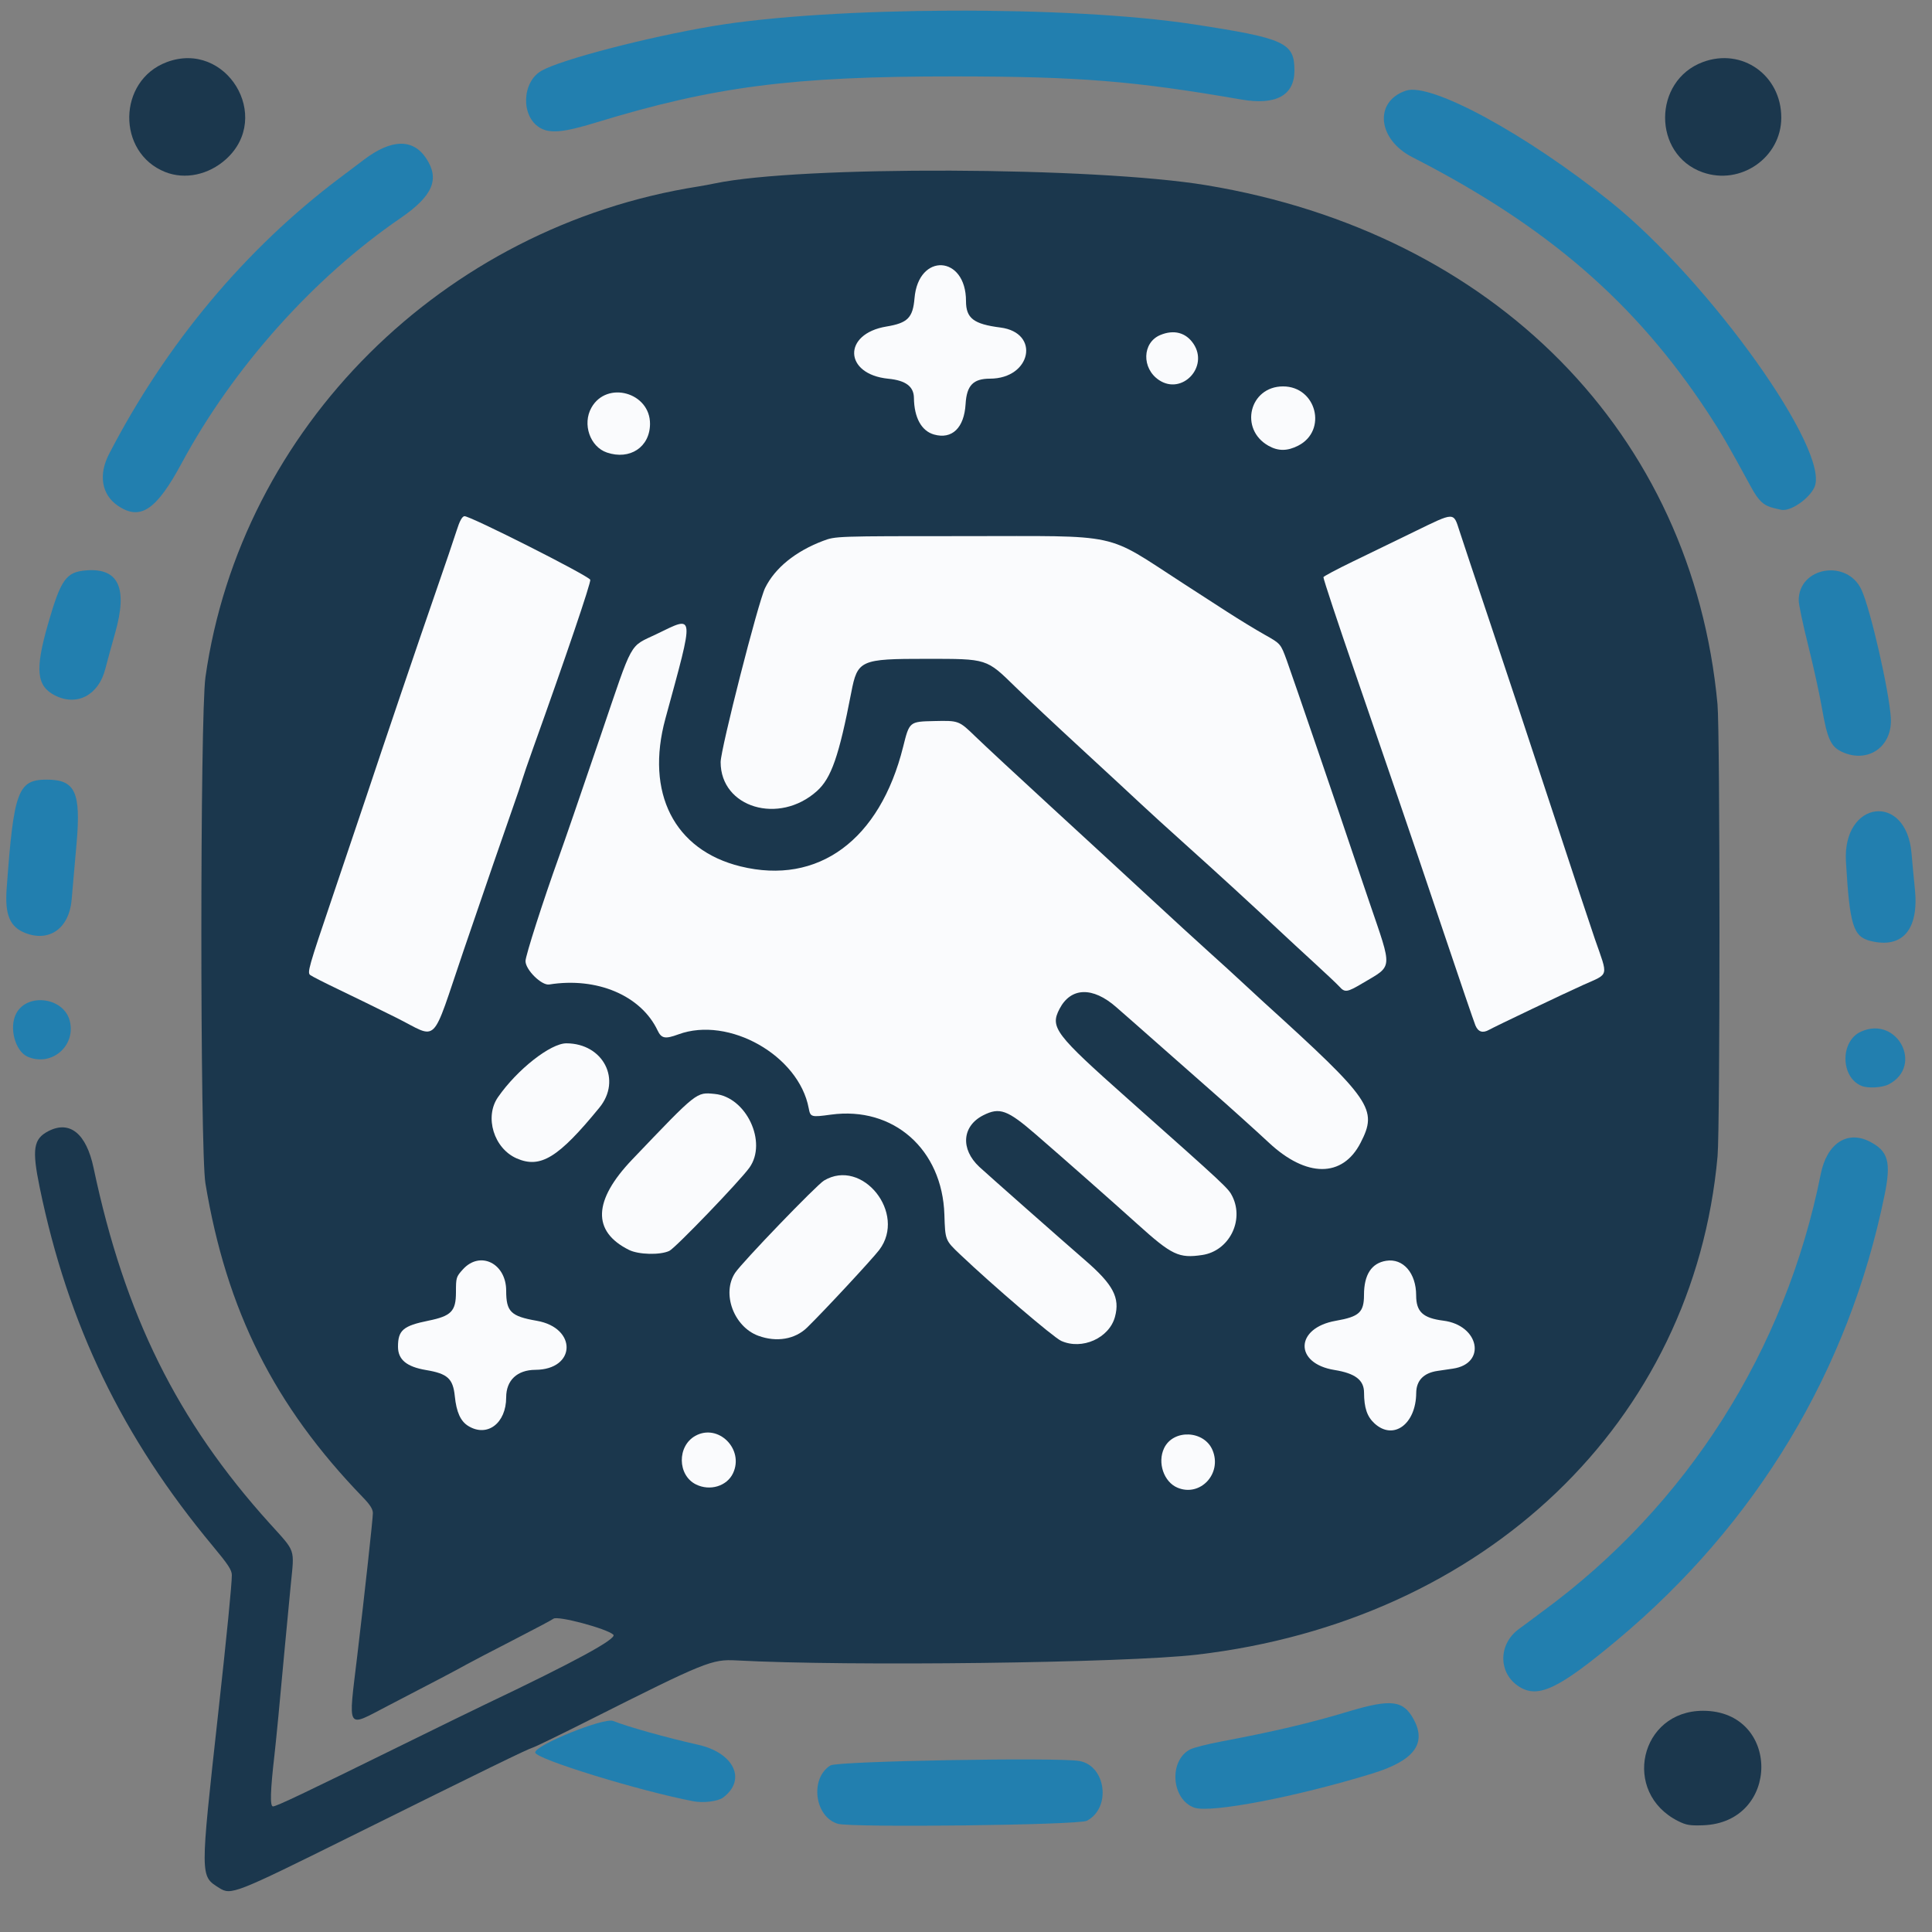 <?xml version="1.0" encoding="UTF-8" standalone="no"?>
<!-- Created with Inkscape (http://www.inkscape.org/) -->

<svg
   version="1.1"
   id="svg1"
   width="1000"
   height="1000"
   viewBox="0 0 1000 1000"
   xml:space="preserve"
   xmlns="http://www.w3.org/2000/svg"
   xmlns:svg="http://www.w3.org/2000/svg"><rect x="0" y="0" width="1000" height="1000" fill="#808080" stroke="none"/><defs
     id="defs1" /><g
     id="g1"><path
       style="display:inline;opacity:1;fill:#1b374d;fill-opacity:1"
       d="m 181.5,950.548 c 70.439,-34.936 91.382,-45.156 94.362,-46.047 1.299,-0.389 14.574,-6.848 29.5,-14.354 59.755,-30.049 63.105,-31.406 75.872,-30.717 58.011,3.128 201.361,1.334 238.266,-2.981 C 768.978,838.967 876.598,735.963 889.005,598.5 c 1.343,-14.877 1.318,-219.502 -0.029,-234 C 875.972,224.473 773.767,120.669 624.5,95.886 566.49,86.255 413.988,85.684 370,94.933 367.525,95.454 363.7,96.163 361.5,96.509 229.212,117.325 124.62,221.438 106.341,350.5 c -2.816,19.881 -2.828,245.063 -0.014,262 10.936,65.829 35.59,115.008 81.423,162.422 3.839,3.972 5.25,6.198 5.25,8.286 0,2.851 -4.146,40.706 -8.083,73.791 -4.683,39.362 -5.957,37.23 15.577,26.07 24.353,-12.621 36.001,-18.745 41.006,-21.56 2.2,-1.237 13,-6.873 24,-12.524 11,-5.651 20.427,-10.66 20.95,-11.13 1.953,-1.758 27.661,5.087 31.011,8.257 2.134,2.02 -19.888,14.001 -66.461,36.158 -5.225,2.486 -25.25,12.272 -44.5,21.746 C 157.654,928.058 143.045,935 141.299,935 c -1.61,0 -1.389,-7.846 0.746,-26.5 0.903,-7.889 2.66,-26.163 5.433,-56.5 0.779,-8.525 2.14,-22.797 3.023,-31.715 1.896,-19.141 2.768,-16.608 -10.934,-31.781 C 91.695,735.491 64.521,680.624 48.437,604.504 44.677,586.708 36.119,579.75 25.039,585.48 c -7.752,4.009 -8.574,9.336 -4.496,29.132 14.659,71.155 42.724,129.307 89.549,185.546 8.036,9.652 9.908,12.509 9.905,15.121 -0.004,4.827 -2.522,30.333 -7.03,71.22 -9.464,85.838 -9.472,84.403 0.533,90.718 6.086,3.842 7.976,3.101 68,-26.67 z"
       id="path2" /><path
       style="fill:#000000;opacity:1"
       d="M 306.379,61.091 C 335.182,52.319 341.131,50.831 364.5,46.548 c 43.073,-7.894 67.677,-9.765 128.5,-9.77 59.103,-0.005 86.485,1.938 133,9.436 34.863,5.62 43.699,3.266 41.413,-11.032 C 665.448,22.893 660.288,21.047 608.5,14.109 567.087,8.56 459.348,6.049 423,9.785 c -6.875,0.707 -17.225,1.73 -23,2.274 -37.702,3.551 -111.205,20.588 -119.531,27.706 -7.735,6.613 -7.394,17.211 0.761,23.637 4.473,3.525 6.644,3.325 25.149,-2.31 z"
       id="path64" /><path
       style="fill:#227faf;opacity:1;fill-opacity:1"
       d="M 279.299,66.04 C 269.536,60.088 270.109,42.475 280.256,36.635 290.24,30.888 335.07,19.205 369,13.507 430.095,3.248 553.553,2.769 617.5,12.542 c 47.618,7.278 52.5,9.507 52.5,23.967 0,12.882 -9.573,18.104 -27.5,15.001 C 586.841,41.875 558.534,39.595 494,39.549 c -83.853,-0.06 -124.398,5.173 -185.903,23.991 -16.575,5.071 -23.584,5.68 -28.798,2.501 z"
       id="path63" /><path
       style="display:inline;opacity:1;fill:#1b374d;fill-opacity:1"
       d="m 881.248,89.172 c -25.916,-9.209 -25.835,-47.326 0.121,-57.037 20.315,-7.601 40.654,6.816 40.622,28.793 -0.031,20.643 -21.076,35.232 -40.743,28.244 z"
       id="path61" /><path
       style="fill:#1b374d;opacity:1;fill-opacity:1"
       d="M 85.5,89.028 C 60.291,78.991 60.841,41.686 86.338,32.146 117.055,20.654 141.311,60.417 116.988,82.392 107.991,90.52 95.735,93.103 85.5,89.028 Z"
       id="path59" /><path
       style="fill:#227faf;opacity:1;fill-opacity:1"
       d="m 918.275,263.029 c -5.343,-1.27 -7.98,-3.667 -11.838,-10.765 C 894.573,230.435 891.074,224.397 884.325,214.105 846.717,156.751 800.868,117.051 731.007,81.351 712.904,72.1 711.081,52.419 727.816,46.896 c 12.88,-4.251 62.101,22.511 105.684,57.461 51.335,41.166 114.454,129.648 105.572,147.994 -2.942,6.077 -12.371,12.451 -17.072,11.541 -0.275,-0.053 -1.951,-0.442 -3.725,-0.863 z"
       id="path57" /><path
       style="fill:#227faf;opacity:1;fill-opacity:1"
       d="M 60.99,261.75 C 52.604,256.043 50.86,245.789 56.441,235 85.942,177.971 127.107,128.733 176,91.993 c 4.675,-3.513 10.198,-7.678 12.273,-9.256 14.277,-10.855 25.475,-11.12 32.328,-0.765 7.148,10.801 3.382,19.498 -13.43,31.015 -44.914,30.769 -86.613,77.481 -113.126,126.728 -13.138,24.404 -21.442,29.939 -33.055,22.035 z"
       id="path55" /><path
       style="fill:#227faf;opacity:1;fill-opacity:1"
       d="m 28.5,359.976 c -9.629,-4.869 -10.464,-13.293 -3.662,-36.944 6.721,-23.371 9.379,-27.058 20.06,-27.83 16.536,-1.196 21.283,9.248 14.713,32.371 -1.864,6.56 -4.165,14.97 -5.114,18.687 C 51.041,359.809 39.848,365.714 28.5,359.976 Z"
       id="path53" /><path
       style="fill:#227faf;opacity:1;fill-opacity:1"
       d="m 953.309,389.115 c -5.68,-2.662 -7.548,-6.775 -10.273,-22.615 -1.23,-7.15 -4.44,-21.775 -7.134,-32.5 -2.693,-10.725 -4.898,-21.172 -4.899,-23.216 -0.01,-17.447 25.206,-21.607 32.562,-5.372 4.69,10.35 14.195,51.901 15.119,66.089 0.977,15.008 -11.886,23.938 -25.375,17.615 z"
       id="path51" /><path
       style="fill:#227faf;opacity:1;fill-opacity:1"
       d="m 13,482.879 c -7.903,-3.142 -10.524,-9.385 -9.563,-22.777 3.638,-50.658 5.806,-56.569 20.746,-56.569 14.804,0 17.792,6.452 15.424,33.307 -0.953,10.813 -2.097,23.853 -2.542,28.979 C 35.792,480.509 25.46,487.833 13,482.879 Z"
       id="path49" /><path
       style="fill:#227faf;opacity:1;fill-opacity:1"
       d="m 968.185,487.048 c -8.97,-2.224 -10.802,-8.138 -12.724,-41.076 -1.858,-31.846 31.308,-36.003 33.945,-4.254 0.355,4.281 1.14,12.593 1.743,18.471 2.149,20.938 -6.42,30.961 -22.964,26.859 z"
       id="path47" /><path
       style="fill:#227faf;opacity:1;fill-opacity:1"
       d="M 14.5,547.046 C 7.853,544.296 4.493,531.81 8.432,524.496 14.208,513.772 32.837,516.254 36.047,528.175 39.536,541.131 26.918,552.182 14.5,547.046 Z"
       id="path45" /><path
       style="fill:#227faf;opacity:1;fill-opacity:1"
       d="m 963.5,562.046 c -10.914,-4.514 -11.102,-23.148 -0.284,-28.058 18.701,-8.488 32.58,17.563 14.498,27.213 -3.38,1.804 -10.826,2.246 -14.214,0.845 z"
       id="path43" /><path
       style="fill:#227faf;opacity:1;fill-opacity:1"
       d="m 786.5,873.139 c -11.109,-6.862 -11.198,-22.164 -0.177,-30.07 2.297,-1.648 4.627,-3.37 5.177,-3.826 0.55,-0.457 3.7,-2.808 7,-5.225 74.637,-54.674 125.669,-134.933 143.927,-226.357 3.151,-15.779 13.645,-22.746 25.302,-16.799 9.665,4.931 11.223,10.564 7.697,27.825 -18.512,90.62 -66.249,169.995 -138.519,230.325 -30.033,25.071 -40.651,30.153 -50.406,24.128 z"
       id="path41" /><path
       style="fill:#227faf;opacity:1;fill-opacity:1"
       d="m 618.122,935.626 c -11.882,-4.298 -13.259,-24.367 -2.07,-30.153 1.728,-0.893 8.835,-2.703 15.794,-4.021 27.992,-5.302 45.85,-9.51 66.049,-15.565 22.206,-6.657 28.494,-5.884 33.885,4.166 6.738,12.562 0.013,21.314 -21.449,27.913 -39.512,12.15 -83.927,20.656 -92.209,17.66 z"
       id="path39" /><path
       style="display:inline;opacity:1;fill:#1b374d;fill-opacity:1"
       d="M 868.637,942.606 C 839.181,927.868 848.725,885.5 881.5,885.5 c 40.221,0 40.221,57.853 0,59.259 -6.821,0.239 -8.717,-0.079 -12.863,-2.154 z"
       id="path37" /><path
       style="fill:#227faf;opacity:1;fill-opacity:1"
       d="m 433.619,943.981 c -12.051,-3.671 -14.527,-23.521 -3.768,-30.211 3.613,-2.247 117.947,-4.266 128.87,-2.276 13.848,2.523 16.519,24.395 3.779,30.949 -4.333,2.229 -122.002,3.634 -128.881,1.539 z"
       id="path35" /><path
       style="fill:#227faf;opacity:1;fill-opacity:1"
       d="m 374.238,930.433 c 12.344,-9.182 5.754,-23.165 -12.891,-27.353 -16.382,-3.68 -36.332,-9.264 -43.998,-12.315 C 312.602,888.875 277,903.259 277,907.065 c 0,3.307 53.794,19.897 82,25.287 5.085,0.972 12.628,0.021 15.238,-1.92 z"
       id="path34" /><path
       style="fill:#fafbfd;opacity:1;fill-opacity:1"
       d="m 599.898,196.73 c -9.078,-6.065 -8.708,-19.405 0.648,-23.314 7.036,-2.94 13.262,-1.31 17.174,4.496 8.087,12 -5.908,26.777 -17.822,18.818 z"
       id="path32" /><path
       style="fill:#fafbfd;opacity:1;fill-opacity:1"
       d="m 483.462,224.912 c -6.515,-1.842 -10.294,-8.723 -10.419,-18.974 -0.072,-5.897 -4.252,-9.027 -13.23,-9.907 -23.059,-2.261 -23.819,-23.254 -0.979,-27.027 10.975,-1.813 13.663,-4.526 14.519,-14.654 C 475.355,130.671 500,132.044 500,155.833 c 0,8.897 3.926,11.918 17.792,13.69 20.834,2.662 15.999,26.448 -5.381,26.471 -8.69,0.01 -12.055,3.505 -12.618,13.107 -0.724,12.359 -7.01,18.445 -16.331,15.81 z"
       id="path30" /><path
       style="fill:#fafbfd;opacity:1;fill-opacity:1"
       d="m 656.53,230.718 c -15.25,-8.637 -9.81,-30.703 7.573,-30.715 17.264,-0.011 23.115,22.856 7.845,30.666 -5.642,2.885 -10.383,2.9 -15.418,0.049 z"
       id="path28" /><path
       style="fill:#fafbfd;opacity:1;fill-opacity:1"
       d="m 314.155,234.238 c -8.761,-2.96 -12.826,-14.713 -8.037,-23.234 7.972,-14.184 30.49,-7.881 30.333,8.49 -0.115,11.942 -10.42,18.757 -22.296,14.745 z"
       id="path26" /><path
       style="fill:#fafbfd;opacity:1;fill-opacity:1"
       d="m 693.344,510.75 c -1.109,-1.238 -6.928,-6.742 -12.93,-12.232 C 674.411,493.027 666.125,485.362 662,481.484 648.601,468.888 629.844,451.694 613.5,437.027 c -8.8,-7.897 -19.15,-17.325 -23,-20.95 -3.85,-3.625 -17.746,-16.488 -30.88,-28.584 -13.134,-12.096 -28.434,-26.443 -34,-31.883 -15.164,-14.819 -14.433,-14.588 -46.054,-14.6 -34.324,-0.013 -35.716,0.612 -38.97,17.49 -6.326,32.812 -10.309,44.259 -17.723,50.924 C 403.219,427.094 373,418.037 373,394.476 c 0,-6.715 19.441,-82.864 23.011,-90.135 C 401.086,294.006 411.692,285.384 426,279.963 432.5,277.5 432.5,277.5 499.5,277.5 c 82.058,0 71.599,-2.257 112.683,24.321 6.224,4.027 16.44,10.631 22.702,14.676 6.262,4.045 15.121,9.452 19.686,12.014 8.301,4.659 8.301,4.659 11.465,13.324 2.564,7.023 29.404,85.464 34.443,100.665 0.729,2.2 4.471,13.225 8.316,24.5 12.103,35.498 12.368,32.467 -3.668,41.994 -7.797,4.632 -9.04,4.817 -11.784,1.756 z"
       id="path24" /><path
       style="fill:#fafbfd;opacity:1;fill-opacity:1"
       d="m 763.672,530.75 c -0.745,-1.788 -8.158,-23.5 -16.473,-48.25 -8.315,-24.75 -18.763,-55.575 -23.218,-68.5 -4.455,-12.925 -9.629,-28 -11.499,-33.5 -1.87,-5.5 -6.817,-19.9 -10.993,-32 -8.84,-25.611 -16.485,-48.679 -16.487,-49.745 -7.4e-4,-0.41 6.861,-4.065 15.249,-8.122 8.387,-4.058 22.759,-11.035 31.937,-15.505 20.895,-10.177 20.071,-10.164 23.217,-0.378 1.37,4.263 8.534,25.75 15.919,47.75 7.385,22 21.85,65.65 32.143,97 10.293,31.35 20.206,61.275 22.029,66.5 6.991,20.04 7.575,17.721 -5.995,23.794 -9.22,4.126 -45.615,21.473 -48.736,23.229 -3.324,1.871 -5.679,1.116 -7.092,-2.273 z"
       id="path22" /><path
       style="fill:#fafbfd;opacity:1;fill-opacity:1"
       d="m 205,526.699 c -9.075,-4.518 -22.374,-11.021 -29.552,-14.452 -7.179,-3.431 -13.856,-6.825 -14.838,-7.544 -1.672,-1.223 -0.946,-3.783 11.413,-40.255 7.259,-21.422 15.141,-44.799 17.515,-51.949 8.8,-26.501 27.552,-81.765 35.968,-106 4.775,-13.75 9.67,-28.147 10.878,-31.994 1.504,-4.788 2.754,-7.101 3.963,-7.334 2.401,-0.462 64.53,30.92 65.174,32.921 0.44,1.367 -12.669,40.006 -29.485,86.908 -2.662,7.425 -5.293,15.075 -5.847,17 -0.554,1.925 -2.448,7.55 -4.21,12.5 -3.453,9.704 -16.389,47.236 -26.022,75.5 C 222.763,542.453 227.4,537.85 205,526.699 Z"
       id="path20" /><path
       style="fill:#fafbfd;opacity:1;fill-opacity:1"
       d="m 267.466,599.6 c -11.843,-5.159 -16.83,-21.447 -9.709,-31.708 9.93,-14.308 27.221,-27.904 35.443,-27.87 19.086,0.079 28.76,18.967 17.05,33.286 -21.22,25.947 -30.494,31.646 -42.784,26.292 z"
       id="path18" /><path
       style="fill:#fafbfd;opacity:1;fill-opacity:1"
       d="m 325.557,646.953 c -19.179,-9.568 -18.592,-25.57 1.716,-46.831 33.853,-35.441 33.076,-34.824 42.677,-33.901 16.332,1.569 27.36,25.02 17.947,38.162 -4.952,6.912 -38.314,41.587 -41.44,43.071 -4.738,2.248 -15.926,1.98 -20.899,-0.501 z"
       id="path16" /><path
       style="fill:#fafbfd;opacity:1;fill-opacity:1"
       d="m 392.53,691.406 c -12.716,-4.655 -19.091,-21.915 -12.034,-32.579 3.606,-5.449 42.115,-45.439 45.995,-47.765 19.848,-11.894 42.915,16.99 28.636,35.857 -3.614,4.775 -28.37,31.42 -37.352,40.201 -6.26,6.12 -15.807,7.741 -25.245,4.286 z"
       id="path14" /><path
       style="fill:#fafbfd;opacity:1;fill-opacity:1"
       d="m 549.237,694.021 c -4.007,-1.819 -35.437,-28.709 -52.357,-44.794 -7.65,-7.273 -7.65,-7.273 -8.065,-20.5 -1.062,-33.854 -26.408,-56.21 -58.719,-51.795 -10.306,1.408 -10.64,1.311 -11.515,-3.352 -5.115,-27.264 -41.366,-47.788 -67.457,-38.191 -6.848,2.519 -8.771,2.157 -10.756,-2.026 -8.585,-18.091 -31.353,-27.749 -56.091,-23.793 C 280.346,510.2 272,501.959 272,497.448 c 0,-2.76 9.166,-31.348 17.297,-53.948 3.007,-8.359 10.548,-30.261 21.691,-63 17.084,-50.195 14.394,-45.326 28.919,-52.341 19.876,-9.6 19.651,-11.786 4.501,43.813 -10.472,38.431 4.562,68.024 38.845,76.461 40.242,9.905 72.193,-13.591 84.22,-61.933 3.234,-13 3.234,-13 16.034,-13.281 12.8,-0.281 12.8,-0.281 21.396,8.04 4.728,4.576 22.306,20.903 39.062,36.281 16.756,15.378 39.706,36.522 51,46.985 11.294,10.464 25.26,23.264 31.035,28.445 5.775,5.181 13.2,11.951 16.5,15.045 3.3,3.094 8.475,7.871 11.5,10.616 56.119,50.93 59.211,55.418 50.224,72.899 -9.317,18.123 -28.047,18.077 -47.487,-0.117 -6.009,-5.624 -22.052,-20.072 -28.805,-25.942 -2.512,-2.184 -11.737,-10.315 -20.5,-18.069 -8.763,-7.755 -17.691,-15.63 -19.841,-17.5 -2.15,-1.87 -6.564,-5.736 -9.809,-8.59 -12.179,-10.714 -23.519,-10.37 -29.378,0.89 -4.985,9.581 -2.373,13.025 35.213,46.423 51.513,45.773 52.241,46.454 54.323,50.755 6.118,12.638 -1.909,28.145 -15.634,30.203 -12.143,1.821 -15.735,0.107 -33.629,-16.04 -12.442,-11.227 -37.82,-33.623 -52.55,-46.375 -14.69,-12.717 -18.709,-14.184 -27.157,-9.916 -11.018,5.566 -11.949,17.469 -2.088,26.701 3.575,3.347 43.623,38.7 54.865,48.433 14.449,12.509 18.029,19.306 15.37,29.18 -2.977,11.057 -17.081,17.359 -27.88,12.457 z"
       id="path12" /><path
       style="fill:#fafbfd;opacity:1;fill-opacity:1"
       d="m 711.432,736.75 c -3.842,-3.529 -5.369,-8.043 -5.409,-15.994 -0.033,-6.463 -4.584,-9.927 -15.319,-11.659 -20.957,-3.381 -20.453,-21.754 0.699,-25.458 C 703.537,681.515 706,679.26 706,670.281 c 0,-10.521 3.881,-16.495 11.5,-17.704 8.773,-1.392 15.5,6.379 15.5,17.907 0,8.492 3.504,11.75 14.077,13.089 18.579,2.352 22.544,22.247 4.95,24.836 -2.215,0.326 -5.799,0.852 -7.965,1.17 -7.189,1.054 -10.982,4.981 -11.031,11.423 -0.124,16.191 -11.827,24.726 -21.598,15.75 z"
       id="path10" /><path
       style="display:inline;opacity:1;fill:#fafbfd;fill-opacity:1"
       d="m 242.42,738.114 c -4.028,-2.456 -6.164,-7.158 -7.012,-15.433 -0.936,-9.131 -3.727,-11.673 -14.875,-13.546 C 210.446,707.44 206,703.744 206,697.05 c 0,-8.525 2.676,-10.815 15.745,-13.469 C 233.573,681.179 236,678.677 236,668.884 c 0,-7.637 0.11,-8 3.591,-11.853 C 248.473,647.2 262,653.872 262,668.083 c 0,10.866 2.388,13.216 15.806,15.549 21.023,3.655 20.423,25.262 -0.706,25.391 C 267.682,709.079 262,714.434 262,723.255 c 0,13.416 -9.778,20.837 -19.58,14.86 z"
       id="path8" /><path
       style="fill:#fafbfd;opacity:1;fill-opacity:1"
       d="m 360.256,768.355 c -9.647,-4.756 -9.855,-19.879 -0.346,-25.161 11.857,-6.586 25.409,6.901 19.484,19.389 -3.168,6.675 -11.939,9.321 -19.137,5.772 z"
       id="path6" /><path
       style="display:inline;opacity:1;fill:#fafbfd;fill-opacity:1"
       d="m 609.5,770.041 c -7.104,-2.958 -10.522,-12.978 -6.976,-20.45 4.732,-9.973 20.768,-9.317 25.089,1.026 5.06,12.11 -6.334,24.328 -18.113,19.424 z"
       id="path4" /></g></svg>

